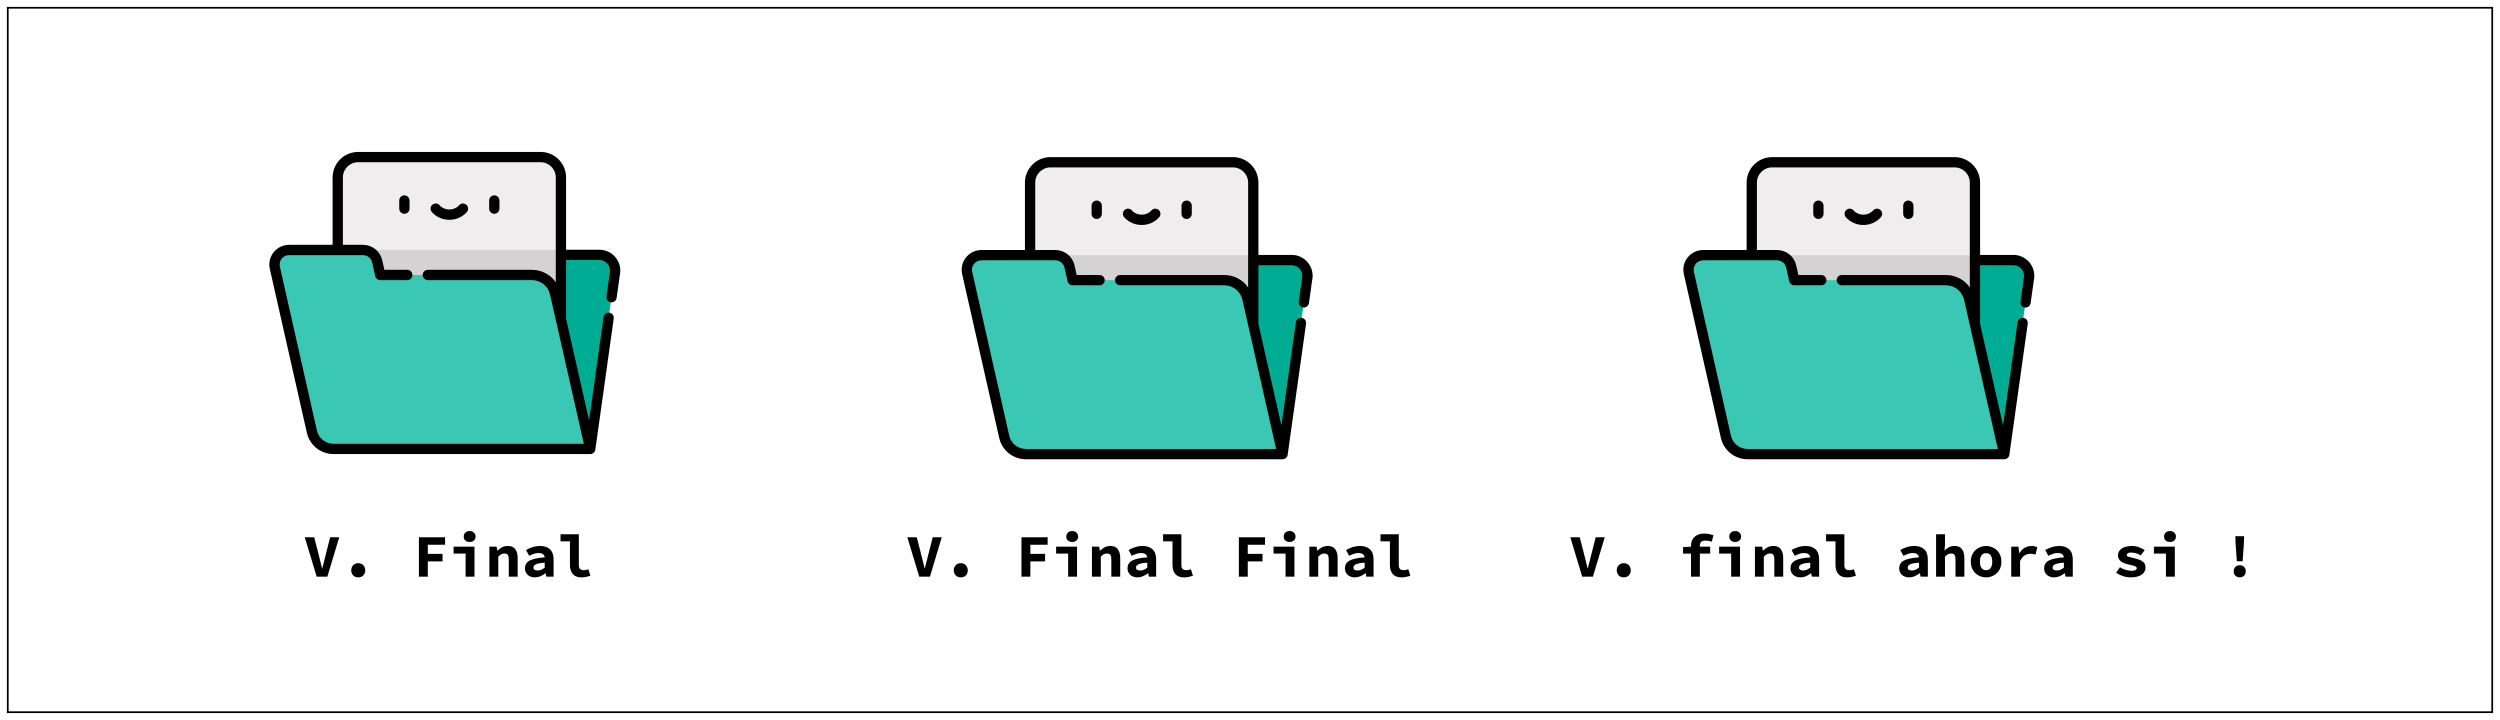 <svg width="1448" height="417" viewBox="0 0 1448 417" fill="none" xmlns="http://www.w3.org/2000/svg">
<g filter="url(#filter0_d)">
<rect x="4" width="1440" height="409" fill="white"/>
<rect x="4.5" y="0.5" width="1439" height="408" stroke="black"/>
</g>
<path d="M347.148 147.618H235.073L341.866 260.022L356.07 158.782C357.364 153.061 353.014 147.618 347.148 147.618Z" fill="#00AD94"/>
<path d="M313.109 90.978H207.411C200.901 90.978 195.625 96.255 195.625 102.764V240.941H324.895V102.764C324.895 96.254 319.618 90.978 313.109 90.978Z" fill="#EFEDEE"/>
<path d="M324.899 144.782H210.21V196.673H324.899V144.782Z" fill="#D4D2D3"/>
<path d="M321.493 169.913C320.085 163.686 314.552 159.265 308.169 159.265H220.247L218.465 151.38C217.592 147.522 214.164 144.782 210.208 144.782H167.446C162.017 144.782 157.992 149.819 159.189 155.113L180.636 249.968C181.965 255.848 187.189 260.022 193.217 260.022H341.866L321.493 169.913Z" fill="#3AC7B4"/>
<path d="M234.218 113.159C232.574 113.159 231.241 114.492 231.241 116.137V120.85C231.241 122.494 232.574 123.828 234.218 123.828C235.863 123.828 237.196 122.494 237.196 120.85V116.137C237.196 114.492 235.863 113.159 234.218 113.159Z" fill="black"/>
<path d="M286.302 123.828C287.946 123.828 289.28 122.494 289.28 120.85V116.137C289.28 114.492 287.946 113.159 286.302 113.159C284.657 113.159 283.324 114.492 283.324 116.137V120.85C283.324 122.494 284.657 123.828 286.302 123.828Z" fill="black"/>
<path d="M260.26 127.311C264.197 127.311 267.892 125.667 270.399 122.799C271.482 121.561 271.355 119.68 270.117 118.598C268.879 117.515 266.998 117.641 265.916 118.879C264.54 120.453 262.479 121.355 260.26 121.355C258.041 121.355 255.98 120.453 254.605 118.879C253.522 117.641 251.641 117.515 250.403 118.597C249.165 119.679 249.038 121.561 250.121 122.799C252.627 125.666 256.323 127.311 260.26 127.311Z" fill="black"/>
<path d="M193.218 262.999C193.218 262.999 341.844 262.999 341.871 263C342.548 263.01 343.227 262.748 343.753 262.311C344.268 261.883 344.816 261.135 344.816 260.435L355.473 184.472C355.702 182.844 354.567 181.338 352.938 181.11C351.309 180.881 349.804 182.017 349.576 183.645L341.181 243.483L327.874 184.631V150.595H347.149C349.035 150.595 350.791 151.44 351.968 152.913C353.145 154.386 353.582 156.286 353.166 158.125C353.148 158.205 351.247 171.734 351.247 171.734C351.018 173.362 352.153 174.868 353.782 175.096C355.412 175.326 356.916 174.189 357.144 172.561L359.004 159.309C359.772 155.735 358.907 152.055 356.621 149.195C354.307 146.3 350.855 144.639 347.149 144.639H327.874V102.764C327.874 94.623 321.251 88 313.11 88H207.411C199.27 88 192.647 94.623 192.647 102.764V141.804H167.446C163.948 141.804 160.69 143.371 158.507 146.103C156.324 148.835 155.514 152.358 156.285 155.77L177.732 250.625C179.379 257.911 185.747 262.999 193.218 262.999ZM163.16 149.821C164.207 148.511 165.769 147.759 167.446 147.759H210.209C212.79 147.759 214.991 149.518 215.56 152.036L217.343 159.921C217.65 161.278 218.856 162.242 220.247 162.242H235.88C237.524 162.242 238.858 160.909 238.858 159.264C238.858 157.62 237.524 156.286 235.88 156.286H222.627L221.369 150.723C220.182 145.471 215.592 141.804 210.209 141.804H198.603V102.764C198.603 97.907 202.554 93.955 207.411 93.955H313.11C317.967 93.955 321.919 97.907 321.919 102.764V163.525C321.91 163.512 321.9 163.5 321.891 163.487C318.836 158.995 313.591 156.287 308.17 156.287H247.791C246.147 156.287 244.813 157.62 244.813 159.265C244.813 160.909 246.147 162.243 247.791 162.243H308.168C313.13 162.243 317.495 165.733 318.588 170.57L338.141 257.044H193.218C188.549 257.044 184.57 253.865 183.541 249.311L162.094 154.457C161.724 152.821 162.113 151.131 163.16 149.821Z" fill="black"/>
<path d="M183.42 334L176.525 311.18H181.985L184.715 321.82C185.065 323.08 185.368 324.305 185.625 325.495C185.905 326.662 186.208 327.875 186.535 329.135H186.675C187.025 327.875 187.34 326.662 187.62 325.495C187.9 324.305 188.203 323.08 188.53 321.82L191.225 311.18H196.475L189.615 334H183.42ZM207.486 334.42C206.273 334.42 205.293 334.035 204.546 333.265C203.8 332.472 203.426 331.492 203.426 330.325C203.426 329.742 203.52 329.205 203.706 328.715C203.916 328.202 204.196 327.758 204.546 327.385C204.896 327.012 205.316 326.72 205.806 326.51C206.32 326.3 206.88 326.195 207.486 326.195C208.093 326.195 208.641 326.3 209.131 326.51C209.645 326.72 210.076 327.012 210.426 327.385C210.776 327.758 211.045 328.202 211.231 328.715C211.441 329.205 211.546 329.742 211.546 330.325C211.546 331.492 211.173 332.472 210.426 333.265C209.68 334.035 208.7 334.42 207.486 334.42ZM242.634 334V311.18H257.789V315.52H247.779V320.805H256.319V325.145H247.779V334H242.634ZM269.675 334V320.665H262.71V316.64H274.82V334H269.675ZM272.02 313.91C271.017 313.91 270.189 313.63 269.535 313.07C268.905 312.51 268.59 311.752 268.59 310.795C268.59 309.838 268.905 309.068 269.535 308.485C270.189 307.878 271.017 307.575 272.02 307.575C273.024 307.575 273.84 307.878 274.47 308.485C275.124 309.068 275.45 309.838 275.45 310.795C275.45 311.752 275.124 312.51 274.47 313.07C273.84 313.63 273.024 313.91 272.02 313.91ZM283.452 334V316.64H287.652L288.037 318.95H288.177C288.923 318.203 289.775 317.562 290.732 317.025C291.712 316.488 292.855 316.22 294.162 316.22C296.122 316.22 297.557 316.85 298.467 318.11C299.377 319.37 299.832 321.097 299.832 323.29V334H294.687V323.955C294.687 322.788 294.5 321.937 294.127 321.4C293.753 320.863 293.088 320.595 292.132 320.595C291.432 320.595 290.813 320.747 290.277 321.05C289.763 321.353 289.203 321.808 288.597 322.415V334H283.452ZM309.758 334.42C308.871 334.42 308.078 334.28 307.378 334C306.678 333.743 306.083 333.382 305.593 332.915C305.103 332.425 304.718 331.865 304.438 331.235C304.181 330.605 304.053 329.917 304.053 329.17C304.053 328.19 304.263 327.338 304.683 326.615C305.103 325.868 305.768 325.238 306.678 324.725C307.611 324.212 308.801 323.803 310.248 323.5C311.695 323.173 313.445 322.952 315.498 322.835C315.405 322.042 315.055 321.423 314.448 320.98C313.865 320.537 312.978 320.315 311.788 320.315C310.948 320.315 310.096 320.467 309.233 320.77C308.393 321.05 307.483 321.435 306.503 321.925L304.683 318.565C305.873 317.888 307.145 317.328 308.498 316.885C309.875 316.442 311.31 316.22 312.803 316.22C315.23 316.22 317.143 316.862 318.543 318.145C319.943 319.428 320.643 321.4 320.643 324.06V334H316.443L316.058 332.04H315.918C315.031 332.717 314.063 333.288 313.013 333.755C311.963 334.198 310.878 334.42 309.758 334.42ZM311.403 330.43C312.173 330.43 312.896 330.278 313.573 329.975C314.25 329.648 314.891 329.252 315.498 328.785V325.915C314.215 325.985 313.153 326.102 312.313 326.265C311.473 326.428 310.808 326.638 310.318 326.895C309.828 327.128 309.478 327.408 309.268 327.735C309.081 328.062 308.988 328.412 308.988 328.785C308.988 329.345 309.198 329.765 309.618 330.045C310.061 330.302 310.656 330.43 311.403 330.43ZM336.729 334.42C334.536 334.42 332.879 333.778 331.759 332.495C330.663 331.188 330.114 329.427 330.114 327.21V313.525H324.654V309.465H335.259V327.42C335.259 327.957 335.329 328.412 335.469 328.785C335.633 329.135 335.843 329.427 336.099 329.66C336.379 329.87 336.683 330.022 337.009 330.115C337.359 330.208 337.721 330.255 338.094 330.255C338.491 330.255 338.899 330.22 339.319 330.15C339.763 330.057 340.253 329.905 340.789 329.695L341.944 333.475C341.478 333.615 341.046 333.743 340.649 333.86C340.253 333.977 339.856 334.07 339.459 334.14C339.063 334.233 338.643 334.303 338.199 334.35C337.756 334.397 337.266 334.42 336.729 334.42Z" fill="black"/>
<path d="M748.148 150.618H636.073L742.866 263.022L757.07 161.782C758.364 156.061 754.014 150.618 748.148 150.618Z" fill="#00AD94"/>
<path d="M714.109 93.978H608.411C601.902 93.978 596.625 99.255 596.625 105.764V243.941H725.895V105.764C725.895 99.254 720.619 93.978 714.109 93.978Z" fill="#EFEDEE"/>
<path d="M725.899 147.782H611.21V199.673H725.899V147.782Z" fill="#D4D2D3"/>
<path d="M722.493 172.913C721.085 166.686 715.552 162.265 709.168 162.265H621.247L619.464 154.38C618.592 150.522 615.164 147.782 611.208 147.782H568.445C563.017 147.782 558.992 152.819 560.189 158.113L581.636 252.968C582.965 258.848 588.189 263.022 594.217 263.022H742.866L722.493 172.913Z" fill="#3AC7B4"/>
<path d="M635.218 116.159C633.574 116.159 632.241 117.492 632.241 119.137V123.85C632.241 125.494 633.574 126.828 635.218 126.828C636.863 126.828 638.196 125.494 638.196 123.85V119.137C638.196 117.492 636.863 116.159 635.218 116.159Z" fill="black"/>
<path d="M687.302 126.828C688.946 126.828 690.28 125.494 690.28 123.85V119.137C690.28 117.492 688.946 116.159 687.302 116.159C685.657 116.159 684.324 117.492 684.324 119.137V123.85C684.324 125.494 685.657 126.828 687.302 126.828Z" fill="black"/>
<path d="M661.26 130.311C665.197 130.311 668.892 128.667 671.399 125.799C672.482 124.561 672.355 122.68 671.117 121.598C669.879 120.515 667.998 120.641 666.916 121.879C665.54 123.453 663.479 124.355 661.26 124.355C659.041 124.355 656.98 123.453 655.605 121.879C654.522 120.641 652.641 120.515 651.403 121.597C650.165 122.679 650.038 124.561 651.121 125.799C653.627 128.666 657.323 130.311 661.26 130.311Z" fill="black"/>
<path d="M594.218 265.999C594.218 265.999 742.844 265.999 742.871 266C743.548 266.01 744.227 265.748 744.753 265.311C745.268 264.883 745.816 264.135 745.816 263.435L756.473 187.472C756.702 185.844 755.567 184.338 753.938 184.11C752.309 183.881 750.804 185.017 750.576 186.645L742.181 246.483L728.874 187.631V153.595H748.149C750.035 153.595 751.791 154.44 752.968 155.913C754.145 157.386 754.582 159.286 754.166 161.125C754.148 161.205 752.247 174.734 752.247 174.734C752.018 176.362 753.153 177.868 754.782 178.096C756.412 178.326 757.916 177.189 758.144 175.561L760.004 162.309C760.772 158.735 759.907 155.055 757.621 152.195C755.307 149.3 751.855 147.639 748.149 147.639H728.874V105.764C728.874 97.623 722.251 91 714.11 91H608.411C600.27 91 593.647 97.623 593.647 105.764V144.804H568.446C564.948 144.804 561.69 146.371 559.507 149.103C557.324 151.835 556.514 155.358 557.285 158.77L578.732 253.625C580.379 260.911 586.747 265.999 594.218 265.999ZM564.16 152.821C565.207 151.511 566.769 150.759 568.446 150.759H611.209C613.79 150.759 615.991 152.518 616.56 155.036L618.343 162.921C618.65 164.278 619.856 165.242 621.247 165.242H636.88C638.524 165.242 639.858 163.909 639.858 162.264C639.858 160.62 638.524 159.286 636.88 159.286H623.627L622.369 153.723C621.182 148.471 616.592 144.804 611.209 144.804H599.603V105.764C599.603 100.907 603.554 96.955 608.411 96.955H714.11C718.967 96.955 722.919 100.907 722.919 105.764V166.525C722.91 166.512 722.9 166.5 722.891 166.487C719.836 161.995 714.591 159.287 709.17 159.287H648.791C647.147 159.287 645.813 160.62 645.813 162.265C645.813 163.909 647.147 165.243 648.791 165.243H709.168C714.13 165.243 718.495 168.733 719.588 173.57L739.141 260.044H594.218C589.549 260.044 585.57 256.865 584.541 252.311L563.094 157.457C562.724 155.821 563.113 154.131 564.16 152.821Z" fill="black"/>
<path d="M532.42 334L525.525 311.18H530.985L533.715 321.82C534.065 323.08 534.368 324.305 534.625 325.495C534.905 326.662 535.208 327.875 535.535 329.135H535.675C536.025 327.875 536.34 326.662 536.62 325.495C536.9 324.305 537.203 323.08 537.53 321.82L540.225 311.18H545.475L538.615 334H532.42ZM556.486 334.42C555.273 334.42 554.293 334.035 553.546 333.265C552.8 332.472 552.426 331.492 552.426 330.325C552.426 329.742 552.52 329.205 552.706 328.715C552.916 328.202 553.196 327.758 553.546 327.385C553.896 327.012 554.316 326.72 554.806 326.51C555.32 326.3 555.88 326.195 556.486 326.195C557.093 326.195 557.641 326.3 558.131 326.51C558.645 326.72 559.076 327.012 559.426 327.385C559.776 327.758 560.045 328.202 560.231 328.715C560.441 329.205 560.546 329.742 560.546 330.325C560.546 331.492 560.173 332.472 559.426 333.265C558.68 334.035 557.7 334.42 556.486 334.42ZM591.634 334V311.18H606.789V315.52H596.779V320.805H605.319V325.145H596.779V334H591.634ZM618.675 334V320.665H611.71V316.64H623.82V334H618.675ZM621.02 313.91C620.017 313.91 619.189 313.63 618.535 313.07C617.905 312.51 617.59 311.752 617.59 310.795C617.59 309.838 617.905 309.068 618.535 308.485C619.189 307.878 620.017 307.575 621.02 307.575C622.024 307.575 622.84 307.878 623.47 308.485C624.124 309.068 624.45 309.838 624.45 310.795C624.45 311.752 624.124 312.51 623.47 313.07C622.84 313.63 622.024 313.91 621.02 313.91ZM632.452 334V316.64H636.652L637.037 318.95H637.177C637.923 318.203 638.775 317.562 639.732 317.025C640.712 316.488 641.855 316.22 643.162 316.22C645.122 316.22 646.557 316.85 647.467 318.11C648.377 319.37 648.832 321.097 648.832 323.29V334H643.687V323.955C643.687 322.788 643.5 321.937 643.127 321.4C642.753 320.863 642.088 320.595 641.132 320.595C640.432 320.595 639.813 320.747 639.277 321.05C638.763 321.353 638.203 321.808 637.597 322.415V334H632.452ZM658.758 334.42C657.871 334.42 657.078 334.28 656.378 334C655.678 333.743 655.083 333.382 654.593 332.915C654.103 332.425 653.718 331.865 653.438 331.235C653.181 330.605 653.053 329.917 653.053 329.17C653.053 328.19 653.263 327.338 653.683 326.615C654.103 325.868 654.768 325.238 655.678 324.725C656.611 324.212 657.801 323.803 659.248 323.5C660.695 323.173 662.445 322.952 664.498 322.835C664.405 322.042 664.055 321.423 663.448 320.98C662.865 320.537 661.978 320.315 660.788 320.315C659.948 320.315 659.096 320.467 658.233 320.77C657.393 321.05 656.483 321.435 655.503 321.925L653.683 318.565C654.873 317.888 656.145 317.328 657.498 316.885C658.875 316.442 660.31 316.22 661.803 316.22C664.23 316.22 666.143 316.862 667.543 318.145C668.943 319.428 669.643 321.4 669.643 324.06V334H665.443L665.058 332.04H664.918C664.031 332.717 663.063 333.288 662.013 333.755C660.963 334.198 659.878 334.42 658.758 334.42ZM660.403 330.43C661.173 330.43 661.896 330.278 662.573 329.975C663.25 329.648 663.891 329.252 664.498 328.785V325.915C663.215 325.985 662.153 326.102 661.313 326.265C660.473 326.428 659.808 326.638 659.318 326.895C658.828 327.128 658.478 327.408 658.268 327.735C658.081 328.062 657.988 328.412 657.988 328.785C657.988 329.345 658.198 329.765 658.618 330.045C659.061 330.302 659.656 330.43 660.403 330.43ZM685.729 334.42C683.536 334.42 681.879 333.778 680.759 332.495C679.663 331.188 679.114 329.427 679.114 327.21V313.525H673.654V309.465H684.259V327.42C684.259 327.957 684.329 328.412 684.469 328.785C684.633 329.135 684.843 329.427 685.099 329.66C685.379 329.87 685.683 330.022 686.009 330.115C686.359 330.208 686.721 330.255 687.094 330.255C687.491 330.255 687.899 330.22 688.319 330.15C688.763 330.057 689.253 329.905 689.789 329.695L690.944 333.475C690.478 333.615 690.046 333.743 689.649 333.86C689.253 333.977 688.856 334.07 688.459 334.14C688.063 334.233 687.643 334.303 687.199 334.35C686.756 334.397 686.266 334.42 685.729 334.42ZM717.552 334V311.18H732.707V315.52H722.697V320.805H731.237V325.145H722.697V334H717.552ZM744.593 334V320.665H737.628V316.64H749.738V334H744.593ZM746.938 313.91C745.935 313.91 745.107 313.63 744.453 313.07C743.823 312.51 743.508 311.752 743.508 310.795C743.508 309.838 743.823 309.068 744.453 308.485C745.107 307.878 745.935 307.575 746.938 307.575C747.942 307.575 748.758 307.878 749.388 308.485C750.042 309.068 750.368 309.838 750.368 310.795C750.368 311.752 750.042 312.51 749.388 313.07C748.758 313.63 747.942 313.91 746.938 313.91ZM758.37 334V316.64H762.57L762.955 318.95H763.095C763.841 318.203 764.693 317.562 765.65 317.025C766.63 316.488 767.773 316.22 769.08 316.22C771.04 316.22 772.475 316.85 773.385 318.11C774.295 319.37 774.75 321.097 774.75 323.29V334H769.605V323.955C769.605 322.788 769.418 321.937 769.045 321.4C768.671 320.863 768.006 320.595 767.05 320.595C766.35 320.595 765.731 320.747 765.195 321.05C764.681 321.353 764.121 321.808 763.515 322.415V334H758.37ZM784.676 334.42C783.789 334.42 782.996 334.28 782.296 334C781.596 333.743 781.001 333.382 780.511 332.915C780.021 332.425 779.636 331.865 779.356 331.235C779.099 330.605 778.971 329.917 778.971 329.17C778.971 328.19 779.181 327.338 779.601 326.615C780.021 325.868 780.686 325.238 781.596 324.725C782.529 324.212 783.719 323.803 785.166 323.5C786.613 323.173 788.363 322.952 790.416 322.835C790.323 322.042 789.973 321.423 789.366 320.98C788.783 320.537 787.896 320.315 786.706 320.315C785.866 320.315 785.014 320.467 784.151 320.77C783.311 321.05 782.401 321.435 781.421 321.925L779.601 318.565C780.791 317.888 782.063 317.328 783.416 316.885C784.793 316.442 786.228 316.22 787.721 316.22C790.148 316.22 792.061 316.862 793.461 318.145C794.861 319.428 795.561 321.4 795.561 324.06V334H791.361L790.976 332.04H790.836C789.949 332.717 788.981 333.288 787.931 333.755C786.881 334.198 785.796 334.42 784.676 334.42ZM786.321 330.43C787.091 330.43 787.814 330.278 788.491 329.975C789.168 329.648 789.809 329.252 790.416 328.785V325.915C789.133 325.985 788.071 326.102 787.231 326.265C786.391 326.428 785.726 326.638 785.236 326.895C784.746 327.128 784.396 327.408 784.186 327.735C783.999 328.062 783.906 328.412 783.906 328.785C783.906 329.345 784.116 329.765 784.536 330.045C784.979 330.302 785.574 330.43 786.321 330.43ZM811.647 334.42C809.454 334.42 807.797 333.778 806.677 332.495C805.581 331.188 805.032 329.427 805.032 327.21V313.525H799.572V309.465H810.177V327.42C810.177 327.957 810.247 328.412 810.387 328.785C810.551 329.135 810.761 329.427 811.017 329.66C811.297 329.87 811.601 330.022 811.927 330.115C812.277 330.208 812.639 330.255 813.012 330.255C813.409 330.255 813.817 330.22 814.237 330.15C814.681 330.057 815.171 329.905 815.707 329.695L816.862 333.475C816.396 333.615 815.964 333.743 815.567 333.86C815.171 333.977 814.774 334.07 814.377 334.14C813.981 334.233 813.561 334.303 813.117 334.35C812.674 334.397 812.184 334.42 811.647 334.42Z" fill="black"/>
<path d="M1166.15 150.618H1054.07L1160.87 263.022L1175.07 161.782C1176.36 156.061 1172.01 150.618 1166.15 150.618Z" fill="#00AD94"/>
<path d="M1132.11 93.978H1026.41C1019.9 93.978 1014.62 99.255 1014.62 105.764V243.941H1143.9V105.764C1143.9 99.254 1138.62 93.978 1132.11 93.978Z" fill="#EFEDEE"/>
<path d="M1143.9 147.782H1029.21V199.673H1143.9V147.782Z" fill="#D4D2D3"/>
<path d="M1140.49 172.913C1139.09 166.686 1133.55 162.265 1127.17 162.265H1039.25L1037.46 154.38C1036.59 150.522 1033.16 147.782 1029.21 147.782H986.445C981.017 147.782 976.992 152.819 978.189 158.113L999.636 252.968C1000.96 258.848 1006.19 263.022 1012.22 263.022H1160.87L1140.49 172.913Z" fill="#3AC7B4"/>
<path d="M1053.22 116.159C1051.57 116.159 1050.24 117.492 1050.24 119.137V123.85C1050.24 125.494 1051.57 126.828 1053.22 126.828C1054.86 126.828 1056.2 125.494 1056.2 123.85V119.137C1056.2 117.492 1054.86 116.159 1053.22 116.159Z" fill="black"/>
<path d="M1105.3 126.828C1106.95 126.828 1108.28 125.494 1108.28 123.85V119.137C1108.28 117.492 1106.95 116.159 1105.3 116.159C1103.66 116.159 1102.32 117.492 1102.32 119.137V123.85C1102.32 125.494 1103.66 126.828 1105.3 126.828Z" fill="black"/>
<path d="M1079.26 130.311C1083.2 130.311 1086.89 128.667 1089.4 125.799C1090.48 124.561 1090.36 122.68 1089.12 121.598C1087.88 120.515 1086 120.641 1084.92 121.879C1083.54 123.453 1081.48 124.355 1079.26 124.355C1077.04 124.355 1074.98 123.453 1073.6 121.879C1072.52 120.641 1070.64 120.515 1069.4 121.597C1068.16 122.679 1068.04 124.561 1069.12 125.799C1071.63 128.666 1075.32 130.311 1079.26 130.311Z" fill="black"/>
<path d="M1012.22 265.999C1012.22 265.999 1160.84 265.999 1160.87 266C1161.55 266.01 1162.23 265.748 1162.75 265.311C1163.27 264.883 1163.82 264.135 1163.82 263.435L1174.47 187.472C1174.7 185.844 1173.57 184.338 1171.94 184.11C1170.31 183.881 1168.8 185.017 1168.58 186.645L1160.18 246.483L1146.87 187.631V153.595H1166.15C1168.03 153.595 1169.79 154.44 1170.97 155.913C1172.15 157.386 1172.58 159.286 1172.17 161.125C1172.15 161.205 1170.25 174.734 1170.25 174.734C1170.02 176.362 1171.15 177.868 1172.78 178.096C1174.41 178.326 1175.92 177.189 1176.14 175.561L1178 162.309C1178.77 158.735 1177.91 155.055 1175.62 152.195C1173.31 149.3 1169.85 147.639 1166.15 147.639H1146.87V105.764C1146.87 97.623 1140.25 91 1132.11 91H1026.41C1018.27 91 1011.65 97.623 1011.65 105.764V144.804H986.446C982.948 144.804 979.69 146.371 977.507 149.103C975.324 151.835 974.514 155.358 975.285 158.77L996.732 253.625C998.379 260.911 1004.75 265.999 1012.22 265.999ZM982.16 152.821C983.207 151.511 984.769 150.759 986.446 150.759H1029.21C1031.79 150.759 1033.99 152.518 1034.56 155.036L1036.34 162.921C1036.65 164.278 1037.86 165.242 1039.25 165.242H1054.88C1056.52 165.242 1057.86 163.909 1057.86 162.264C1057.86 160.62 1056.52 159.286 1054.88 159.286H1041.63L1040.37 153.723C1039.18 148.471 1034.59 144.804 1029.21 144.804H1017.6V105.764C1017.6 100.907 1021.55 96.955 1026.41 96.955H1132.11C1136.97 96.955 1140.92 100.907 1140.92 105.764V166.525C1140.91 166.512 1140.9 166.5 1140.89 166.487C1137.84 161.995 1132.59 159.287 1127.17 159.287H1066.79C1065.15 159.287 1063.81 160.62 1063.81 162.265C1063.81 163.909 1065.15 165.243 1066.79 165.243H1127.17C1132.13 165.243 1136.49 168.733 1137.59 173.57L1157.14 260.044H1012.22C1007.55 260.044 1003.57 256.865 1002.54 252.311L981.094 157.457C980.724 155.821 981.113 154.131 982.16 152.821Z" fill="black"/>
<path d="M916.42 334L909.525 311.18H914.985L917.715 321.82C918.065 323.08 918.368 324.305 918.625 325.495C918.905 326.662 919.208 327.875 919.535 329.135H919.675C920.025 327.875 920.34 326.662 920.62 325.495C920.9 324.305 921.203 323.08 921.53 321.82L924.225 311.18H929.475L922.615 334H916.42ZM940.486 334.42C939.273 334.42 938.293 334.035 937.546 333.265C936.8 332.472 936.426 331.492 936.426 330.325C936.426 329.742 936.52 329.205 936.706 328.715C936.916 328.202 937.196 327.758 937.546 327.385C937.896 327.012 938.316 326.72 938.806 326.51C939.32 326.3 939.88 326.195 940.486 326.195C941.093 326.195 941.641 326.3 942.131 326.51C942.645 326.72 943.076 327.012 943.426 327.385C943.776 327.758 944.045 328.202 944.231 328.715C944.441 329.205 944.546 329.742 944.546 330.325C944.546 331.492 944.173 332.472 943.426 333.265C942.68 334.035 941.7 334.42 940.486 334.42ZM979.414 334V320.665H974.829V316.85L979.414 316.64V316.185C979.414 315.182 979.566 314.248 979.869 313.385C980.172 312.522 980.639 311.775 981.269 311.145C981.899 310.492 982.704 309.978 983.684 309.605C984.664 309.232 985.831 309.045 987.184 309.045C988.187 309.045 989.121 309.138 989.984 309.325C990.871 309.512 991.687 309.733 992.434 309.99L991.454 313.77C990.311 313.327 989.097 313.105 987.814 313.105C986.694 313.105 985.866 313.35 985.329 313.84C984.816 314.33 984.559 315.1 984.559 316.15V316.64H990.544V320.665H984.559V334H979.414ZM1002.68 334V320.665H995.71V316.64H1007.82V334H1002.68ZM1005.02 313.91C1004.02 313.91 1003.19 313.63 1002.54 313.07C1001.91 312.51 1001.59 311.752 1001.59 310.795C1001.59 309.838 1001.91 309.068 1002.54 308.485C1003.19 307.878 1004.02 307.575 1005.02 307.575C1006.02 307.575 1006.84 307.878 1007.47 308.485C1008.12 309.068 1008.45 309.838 1008.45 310.795C1008.45 311.752 1008.12 312.51 1007.47 313.07C1006.84 313.63 1006.02 313.91 1005.02 313.91ZM1016.45 334V316.64H1020.65L1021.04 318.95H1021.18C1021.92 318.203 1022.77 317.562 1023.73 317.025C1024.71 316.488 1025.85 316.22 1027.16 316.22C1029.12 316.22 1030.56 316.85 1031.47 318.11C1032.38 319.37 1032.83 321.097 1032.83 323.29V334H1027.69V323.955C1027.69 322.788 1027.5 321.937 1027.13 321.4C1026.75 320.863 1026.09 320.595 1025.13 320.595C1024.43 320.595 1023.81 320.747 1023.28 321.05C1022.76 321.353 1022.2 321.808 1021.6 322.415V334H1016.45ZM1042.76 334.42C1041.87 334.42 1041.08 334.28 1040.38 334C1039.68 333.743 1039.08 333.382 1038.59 332.915C1038.1 332.425 1037.72 331.865 1037.44 331.235C1037.18 330.605 1037.05 329.917 1037.05 329.17C1037.05 328.19 1037.26 327.338 1037.68 326.615C1038.1 325.868 1038.77 325.238 1039.68 324.725C1040.61 324.212 1041.8 323.803 1043.25 323.5C1044.69 323.173 1046.44 322.952 1048.5 322.835C1048.4 322.042 1048.05 321.423 1047.45 320.98C1046.86 320.537 1045.98 320.315 1044.79 320.315C1043.95 320.315 1043.1 320.467 1042.23 320.77C1041.39 321.05 1040.48 321.435 1039.5 321.925L1037.68 318.565C1038.87 317.888 1040.14 317.328 1041.5 316.885C1042.87 316.442 1044.31 316.22 1045.8 316.22C1048.23 316.22 1050.14 316.862 1051.54 318.145C1052.94 319.428 1053.64 321.4 1053.64 324.06V334H1049.44L1049.06 332.04H1048.92C1048.03 332.717 1047.06 333.288 1046.01 333.755C1044.96 334.198 1043.88 334.42 1042.76 334.42ZM1044.4 330.43C1045.17 330.43 1045.9 330.278 1046.57 329.975C1047.25 329.648 1047.89 329.252 1048.5 328.785V325.915C1047.21 325.985 1046.15 326.102 1045.31 326.265C1044.47 326.428 1043.81 326.638 1043.32 326.895C1042.83 327.128 1042.48 327.408 1042.27 327.735C1042.08 328.062 1041.99 328.412 1041.99 328.785C1041.99 329.345 1042.2 329.765 1042.62 330.045C1043.06 330.302 1043.66 330.43 1044.4 330.43ZM1069.73 334.42C1067.54 334.42 1065.88 333.778 1064.76 332.495C1063.66 331.188 1063.11 329.427 1063.11 327.21V313.525H1057.65V309.465H1068.26V327.42C1068.26 327.957 1068.33 328.412 1068.47 328.785C1068.63 329.135 1068.84 329.427 1069.1 329.66C1069.38 329.87 1069.68 330.022 1070.01 330.115C1070.36 330.208 1070.72 330.255 1071.09 330.255C1071.49 330.255 1071.9 330.22 1072.32 330.15C1072.76 330.057 1073.25 329.905 1073.79 329.695L1074.94 333.475C1074.48 333.615 1074.05 333.743 1073.65 333.86C1073.25 333.977 1072.86 334.07 1072.46 334.14C1072.06 334.233 1071.64 334.303 1071.2 334.35C1070.76 334.397 1070.27 334.42 1069.73 334.42ZM1105.72 334.42C1104.83 334.42 1104.04 334.28 1103.34 334C1102.64 333.743 1102.04 333.382 1101.55 332.915C1101.06 332.425 1100.68 331.865 1100.4 331.235C1100.14 330.605 1100.01 329.917 1100.01 329.17C1100.01 328.19 1100.22 327.338 1100.64 326.615C1101.06 325.868 1101.73 325.238 1102.64 324.725C1103.57 324.212 1104.76 323.803 1106.21 323.5C1107.65 323.173 1109.4 322.952 1111.46 322.835C1111.36 322.042 1111.01 321.423 1110.41 320.98C1109.82 320.537 1108.94 320.315 1107.75 320.315C1106.91 320.315 1106.06 320.467 1105.19 320.77C1104.35 321.05 1103.44 321.435 1102.46 321.925L1100.64 318.565C1101.83 317.888 1103.1 317.328 1104.46 316.885C1105.83 316.442 1107.27 316.22 1108.76 316.22C1111.19 316.22 1113.1 316.862 1114.5 318.145C1115.9 319.428 1116.6 321.4 1116.6 324.06V334H1112.4L1112.02 332.04H1111.88C1110.99 332.717 1110.02 333.288 1108.97 333.755C1107.92 334.198 1106.84 334.42 1105.72 334.42ZM1107.36 330.43C1108.13 330.43 1108.86 330.278 1109.53 329.975C1110.21 329.648 1110.85 329.252 1111.46 328.785V325.915C1110.17 325.985 1109.11 326.102 1108.27 326.265C1107.43 326.428 1106.77 326.638 1106.28 326.895C1105.79 327.128 1105.44 327.408 1105.23 327.735C1105.04 328.062 1104.95 328.412 1104.95 328.785C1104.95 329.345 1105.16 329.765 1105.58 330.045C1106.02 330.302 1106.62 330.43 1107.36 330.43ZM1121.38 334V309.465H1126.53V315.485L1126.25 318.81H1126.35C1127.01 318.133 1127.8 317.538 1128.73 317.025C1129.67 316.488 1130.8 316.22 1132.13 316.22C1134.09 316.22 1135.51 316.85 1136.4 318.11C1137.31 319.37 1137.76 321.097 1137.76 323.29V334H1132.62V323.955C1132.62 322.788 1132.43 321.937 1132.06 321.4C1131.68 320.863 1131.02 320.595 1130.06 320.595C1129.36 320.595 1128.74 320.747 1128.21 321.05C1127.69 321.353 1127.13 321.808 1126.53 322.415V334H1121.38ZM1150.35 334.42C1149.21 334.42 1148.1 334.222 1147.02 333.825C1145.97 333.405 1145.03 332.81 1144.19 332.04C1143.37 331.27 1142.72 330.325 1142.23 329.205C1141.74 328.062 1141.49 326.767 1141.49 325.32C1141.49 323.873 1141.74 322.59 1142.23 321.47C1142.72 320.327 1143.37 319.37 1144.19 318.6C1145.03 317.83 1145.97 317.247 1147.02 316.85C1148.1 316.43 1149.21 316.22 1150.35 316.22C1151.49 316.22 1152.59 316.43 1153.64 316.85C1154.71 317.247 1155.66 317.83 1156.47 318.6C1157.31 319.37 1157.98 320.327 1158.47 321.47C1158.96 322.59 1159.2 323.873 1159.2 325.32C1159.2 326.767 1158.96 328.062 1158.47 329.205C1157.98 330.325 1157.31 331.27 1156.47 332.04C1155.66 332.81 1154.71 333.405 1153.64 333.825C1152.59 334.222 1151.49 334.42 1150.35 334.42ZM1150.35 330.255C1151.54 330.255 1152.43 329.812 1153.01 328.925C1153.62 328.038 1153.92 326.837 1153.92 325.32C1153.92 323.803 1153.62 322.602 1153.01 321.715C1152.43 320.828 1151.54 320.385 1150.35 320.385C1149.16 320.385 1148.26 320.828 1147.65 321.715C1147.07 322.602 1146.78 323.803 1146.78 325.32C1146.78 326.837 1147.07 328.038 1147.65 328.925C1148.26 329.812 1149.16 330.255 1150.35 330.255ZM1164.9 334V316.64H1169.1L1169.52 320.42H1169.62C1170.48 318.997 1171.52 317.947 1172.74 317.27C1173.95 316.57 1175.26 316.22 1176.66 316.22C1177.43 316.22 1178.04 316.278 1178.51 316.395C1179 316.512 1179.5 316.687 1180.02 316.92L1178.97 321.225C1178.43 321.062 1177.94 320.945 1177.5 320.875C1177.08 320.782 1176.54 320.735 1175.89 320.735C1174.81 320.735 1173.75 321.05 1172.7 321.68C1171.67 322.31 1170.79 323.407 1170.04 324.97V334H1164.9ZM1189.66 334.42C1188.78 334.42 1187.98 334.28 1187.28 334C1186.58 333.743 1185.99 333.382 1185.5 332.915C1185.01 332.425 1184.62 331.865 1184.34 331.235C1184.09 330.605 1183.96 329.917 1183.96 329.17C1183.96 328.19 1184.17 327.338 1184.59 326.615C1185.01 325.868 1185.67 325.238 1186.58 324.725C1187.52 324.212 1188.71 323.803 1190.15 323.5C1191.6 323.173 1193.35 322.952 1195.4 322.835C1195.31 322.042 1194.96 321.423 1194.35 320.98C1193.77 320.537 1192.88 320.315 1191.69 320.315C1190.85 320.315 1190 320.467 1189.14 320.77C1188.3 321.05 1187.39 321.435 1186.41 321.925L1184.59 318.565C1185.78 317.888 1187.05 317.328 1188.4 316.885C1189.78 316.442 1191.21 316.22 1192.71 316.22C1195.13 316.22 1197.05 316.862 1198.45 318.145C1199.85 319.428 1200.55 321.4 1200.55 324.06V334H1196.35L1195.96 332.04H1195.82C1194.94 332.717 1193.97 333.288 1192.92 333.755C1191.87 334.198 1190.78 334.42 1189.66 334.42ZM1191.31 330.43C1192.08 330.43 1192.8 330.278 1193.48 329.975C1194.15 329.648 1194.8 329.252 1195.4 328.785V325.915C1194.12 325.985 1193.06 326.102 1192.22 326.265C1191.38 326.428 1190.71 326.638 1190.22 326.895C1189.73 327.128 1189.38 327.408 1189.17 327.735C1188.99 328.062 1188.89 328.412 1188.89 328.785C1188.89 329.345 1189.1 329.765 1189.52 330.045C1189.97 330.302 1190.56 330.43 1191.31 330.43ZM1234.15 334.42C1232.59 334.42 1231.06 334.163 1229.57 333.65C1228.08 333.137 1226.77 332.507 1225.65 331.76L1227.85 328.54C1228.93 329.217 1230.05 329.73 1231.21 330.08C1232.38 330.43 1233.59 330.605 1234.85 330.605C1235.81 330.605 1236.51 330.465 1236.95 330.185C1237.4 329.905 1237.62 329.555 1237.62 329.135C1237.62 328.902 1237.55 328.692 1237.41 328.505C1237.29 328.318 1237.07 328.155 1236.74 328.015C1236.44 327.852 1236.01 327.7 1235.45 327.56C1234.89 327.42 1234.19 327.257 1233.35 327.07C1230.99 326.557 1229.3 325.868 1228.27 325.005C1227.25 324.118 1226.73 322.998 1226.73 321.645C1226.73 320.852 1226.92 320.117 1227.29 319.44C1227.67 318.763 1228.19 318.192 1228.87 317.725C1229.57 317.258 1230.41 316.897 1231.39 316.64C1232.37 316.36 1233.48 316.22 1234.71 316.22C1236.28 316.22 1237.69 316.477 1238.95 316.99C1240.23 317.48 1241.33 318.017 1242.24 318.6L1239.93 321.68C1239.04 321.143 1238.12 320.735 1237.16 320.455C1236.21 320.175 1235.24 320.035 1234.26 320.035C1233.44 320.035 1232.84 320.163 1232.44 320.42C1232.04 320.677 1231.84 321.003 1231.84 321.4C1231.84 321.89 1232.15 322.24 1232.75 322.45C1233.36 322.66 1234.4 322.928 1235.87 323.255C1237.2 323.558 1238.31 323.885 1239.19 324.235C1240.08 324.585 1240.78 324.982 1241.29 325.425C1241.81 325.868 1242.17 326.37 1242.38 326.93C1242.59 327.49 1242.69 328.12 1242.69 328.82C1242.69 329.613 1242.51 330.348 1242.13 331.025C1241.76 331.702 1241.21 332.297 1240.49 332.81C1239.79 333.3 1238.9 333.697 1237.83 334C1236.78 334.28 1235.55 334.42 1234.15 334.42ZM1254.51 334V320.665H1247.55V316.64H1259.66V334H1254.51ZM1256.86 313.91C1255.85 313.91 1255.02 313.63 1254.37 313.07C1253.74 312.51 1253.43 311.752 1253.43 310.795C1253.43 309.838 1253.74 309.068 1254.37 308.485C1255.02 307.878 1255.85 307.575 1256.86 307.575C1257.86 307.575 1258.68 307.878 1259.31 308.485C1259.96 309.068 1260.29 309.838 1260.29 310.795C1260.29 311.752 1259.96 312.51 1259.31 313.07C1258.68 313.63 1257.86 313.91 1256.86 313.91ZM1295.57 325.075L1294.87 315.205L1294.7 310.55H1299.81L1299.63 315.205L1298.93 325.075H1295.57ZM1297.25 334.42C1296.25 334.42 1295.41 334.093 1294.73 333.44C1294.08 332.763 1293.75 331.9 1293.75 330.85C1293.75 329.8 1294.08 328.96 1294.73 328.33C1295.41 327.677 1296.25 327.35 1297.25 327.35C1298.26 327.35 1299.09 327.677 1299.74 328.33C1300.42 328.96 1300.75 329.8 1300.75 330.85C1300.75 331.9 1300.42 332.763 1299.74 333.44C1299.09 334.093 1298.26 334.42 1297.25 334.42Z" fill="black"/>
<defs>
<filter id="filter0_d" x="0" y="0" width="1448" height="417" filterUnits="userSpaceOnUse" color-interpolation-filters="sRGB">
<feFlood flood-opacity="0" result="BackgroundImageFix"/>
<feColorMatrix in="SourceAlpha" type="matrix" values="0 0 0 0 0 0 0 0 0 0 0 0 0 0 0 0 0 0 127 0"/>
<feOffset dy="4"/>
<feGaussianBlur stdDeviation="2"/>
<feColorMatrix type="matrix" values="0 0 0 0 0 0 0 0 0 0 0 0 0 0 0 0 0 0 0.25 0"/>
<feBlend mode="normal" in2="BackgroundImageFix" result="effect1_dropShadow"/>
<feBlend mode="normal" in="SourceGraphic" in2="effect1_dropShadow" result="shape"/>
</filter>
</defs>
</svg>
